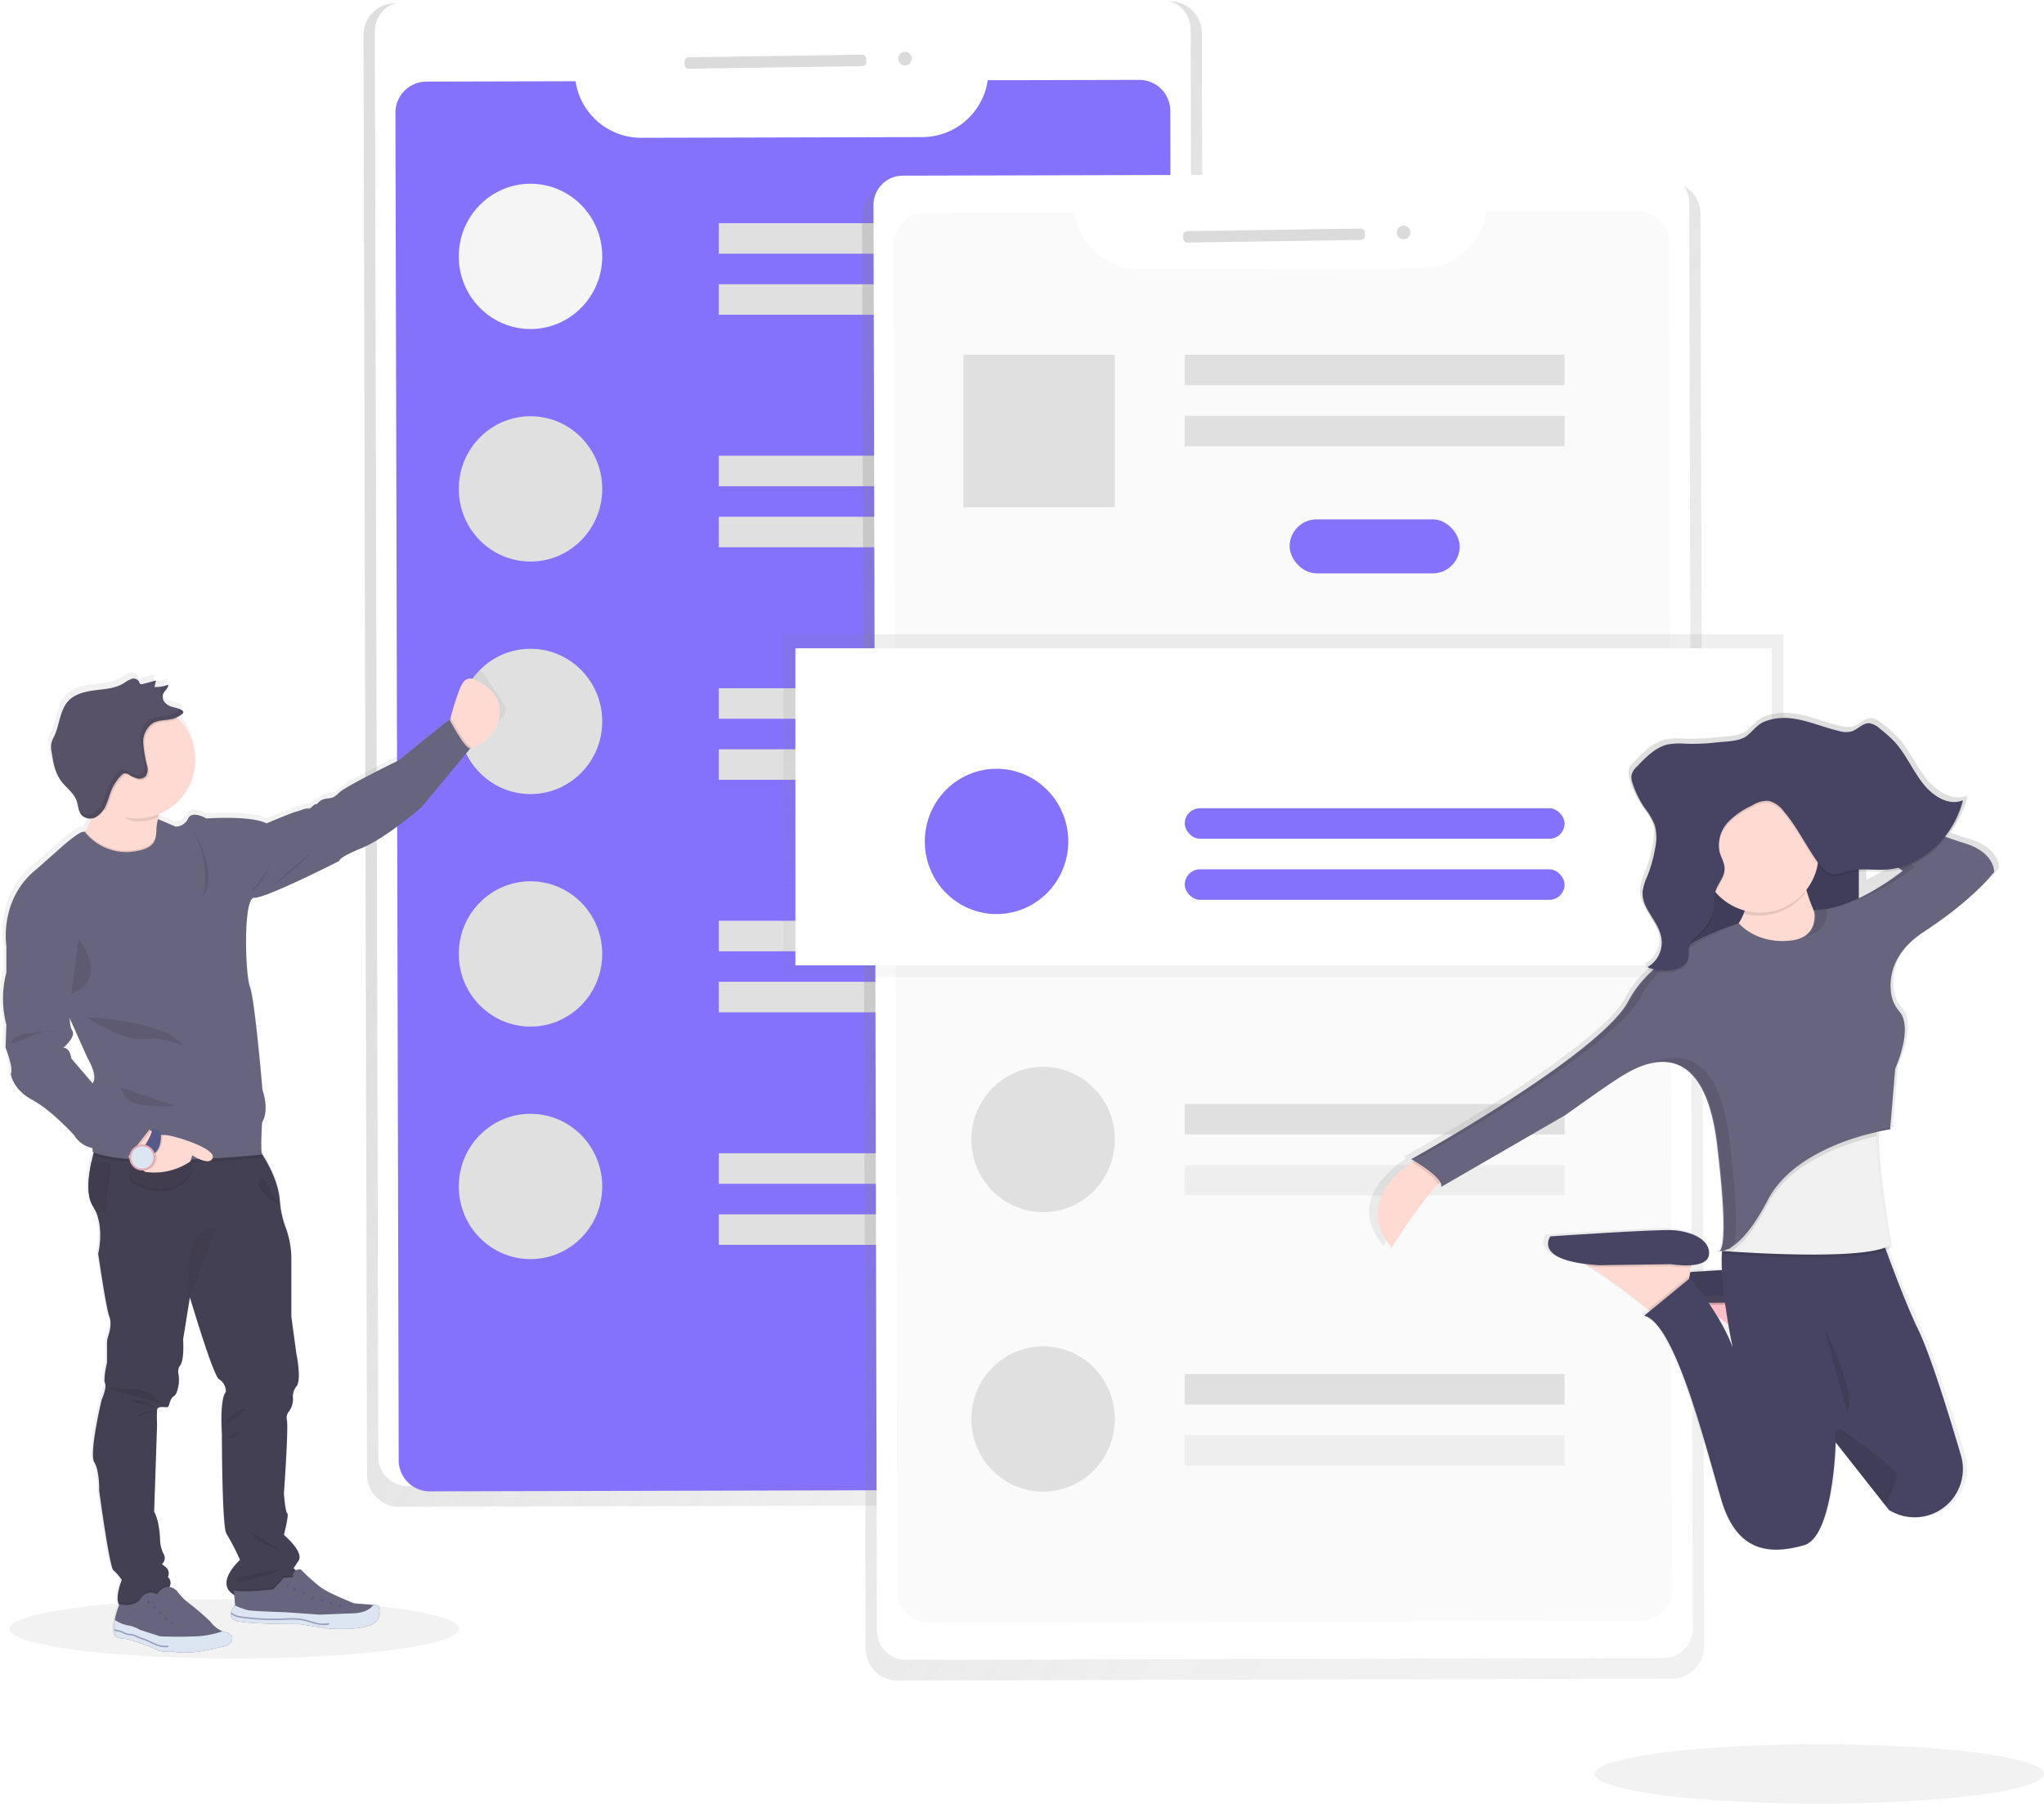 <svg xmlns="http://www.w3.org/2000/svg" xmlns:xlink="http://www.w3.org/1999/xlink" width="480.744" height="424.315" viewBox="0 0 480.744 424.315">
  <defs>
    <linearGradient id="linear-gradient" x1="0.823" y1="0.007" x2="1.601" y2="1.043" gradientUnits="objectBoundingBox">
      <stop offset="0" stop-color="gray" stop-opacity="0.251"/>
      <stop offset="0.54" stop-color="gray" stop-opacity="0.122"/>
      <stop offset="1" stop-color="gray" stop-opacity="0.102"/>
    </linearGradient>
    <filter id="Path_1449" x="78.002" y="3.793" width="213.005" height="362.062" filterUnits="userSpaceOnUse">
      <feOffset dy="10" input="SourceAlpha"/>
      <feGaussianBlur stdDeviation="5" result="blur"/>
      <feFlood flood-color="#44a6ff" flood-opacity="0.2"/>
      <feComposite operator="in" in2="blur"/>
      <feComposite in="SourceGraphic"/>
    </filter>
    <linearGradient id="linear-gradient-2" x1="0.824" y1="-0.231" x2="1.599" y2="0.806" xlink:href="#linear-gradient"/>
    <linearGradient id="linear-gradient-3" x1="0.5" y1="0.217" x2="0.5" y2="1.217" xlink:href="#linear-gradient"/>
    <filter id="Rectangle_117" x="263.648" y="175.142" width="119.33" height="37.181" filterUnits="userSpaceOnUse">
      <feOffset dy="10" input="SourceAlpha"/>
      <feGaussianBlur stdDeviation="5" result="blur-2"/>
      <feFlood flood-color="#44a6ff" flood-opacity="0.2"/>
      <feComposite operator="in" in2="blur-2"/>
      <feComposite in="SourceGraphic"/>
    </filter>
    <filter id="Rectangle_118" x="263.648" y="189.509" width="119.33" height="37.181" filterUnits="userSpaceOnUse">
      <feOffset dy="10" input="SourceAlpha"/>
      <feGaussianBlur stdDeviation="5" result="blur-3"/>
      <feFlood flood-color="#44a6ff" flood-opacity="0.2"/>
      <feComposite operator="in" in2="blur-3"/>
      <feComposite in="SourceGraphic"/>
    </filter>
    <filter id="Rectangle_121" x="288.311" y="107.177" width="70.004" height="42.709" filterUnits="userSpaceOnUse">
      <feOffset dy="10" input="SourceAlpha"/>
      <feGaussianBlur stdDeviation="5" result="blur-4"/>
      <feFlood flood-color="#44a6ff" flood-opacity="0.2"/>
      <feComposite operator="in" in2="blur-4"/>
      <feComposite in="SourceGraphic"/>
    </filter>
    <filter id="Ellipse_15" x="202.507" y="165.861" width="63.742" height="64.182" filterUnits="userSpaceOnUse">
      <feOffset dy="10" input="SourceAlpha"/>
      <feGaussianBlur stdDeviation="5" result="blur-5"/>
      <feFlood flood-color="#44a6ff" flood-opacity="0.2"/>
      <feComposite operator="in" in2="blur-5"/>
      <feComposite in="SourceGraphic"/>
    </filter>
    <linearGradient id="linear-gradient-4" x1="87.867" y1="-301.532" x2="87.867" y2="-300.525" xlink:href="#linear-gradient"/>
    <linearGradient id="linear-gradient-5" x1="0.819" y1="0.109" x2="0.819" y2="1.109" xlink:href="#linear-gradient"/>
    <linearGradient id="linear-gradient-6" x1="1.287" y1="-0.835" x2="1.287" y2="0.165" xlink:href="#linear-gradient"/>
  </defs>
  <g id="Group_428" data-name="Group 428" transform="translate(-980.734 -406.54)">
    <g id="illustration" transform="translate(980.734 406.54)">
      <g id="app_frame" data-name="app frame" transform="translate(85.492 0)">
        <g id="Group_403" data-name="Group 403" transform="translate(0 0)">
          <g id="Group_401" data-name="Group 401" transform="translate(0)">
            <path id="Path_1447" data-name="Path 1447" d="M189.69.569,7.475,1.015A7.521,7.521,0,0,0,0,8.577L.83,347.221a7.521,7.521,0,0,0,7.51,7.531h0l182.216-.446a7.521,7.521,0,0,0,7.47-7.567L197.18,8.095A7.521,7.521,0,0,0,189.69.569Z" transform="translate(0 -0.28)" fill="url(#linear-gradient)"/>
            <path id="Path_1448" data-name="Path 1448" d="M12.166.439,190.312,0a6.889,6.889,0,0,1,6.878,6.9L198,342.244a6.89,6.89,0,0,1-6.844,6.935l-178.146.439a6.889,6.889,0,0,1-6.878-6.9L5.321,7.373A6.89,6.89,0,0,1,12.166.439Z" transform="translate(-2.645 0)" fill="#fff"/>
            <g transform="matrix(1, 0, 0, 1, -85.49, 0)" filter="url(#Path_1449)">
              <path id="Path_1449-2" data-name="Path 1449" d="M197.367,105.305h0l-.191-80.638a7.319,7.319,0,0,0-7.3-7.328l-35.638.086a15.6,15.6,0,0,1-15.3,13.379l-66.272.162A15.593,15.593,0,0,1,57.3,17.663L22.2,17.749a7.319,7.319,0,0,0-7.268,7.364l.2,81.318.568,235.656a7.318,7.318,0,0,0,7.319,7.313l167.674-.411a7.319,7.319,0,0,0,7.248-7.349Z" transform="translate(78.07 -8.55)" fill="#8472fc"/>
            </g>
            <path id="Path_1450" data-name="Path 1450" d="M151.107,25.984l40.739-.617a1.01,1.01,0,0,1,1.021,1l.01.664a1.011,1.011,0,0,1-.991,1.029l-40.739.617a1.01,1.01,0,0,1-1.021-1l-.01-.664A1.011,1.011,0,0,1,151.107,25.984Z" transform="translate(-74.606 -12.502)" fill="#dbdbdb"/>
            <ellipse id="Ellipse_5" data-name="Ellipse 5" cx="1.605" cy="1.618" rx="1.605" ry="1.618" transform="translate(125.744 12.17)" fill="#dbdbdb"/>
            <rect id="Rectangle_104" data-name="Rectangle 104" width="89.33" height="7.181" transform="translate(83.55 52.505)" fill="#e0e0e0"/>
            <rect id="Rectangle_105" data-name="Rectangle 105" width="89.33" height="7.181" transform="translate(83.55 66.868)" fill="#e0e0e0"/>
            <ellipse id="Ellipse_6" data-name="Ellipse 6" cx="16.871" cy="17.091" rx="16.871" ry="17.091" transform="translate(22.409 43.224)" fill="#f5f5f5"/>
            <rect id="Rectangle_106" data-name="Rectangle 106" width="89.33" height="7.181" transform="translate(83.55 107.207)" fill="#e0e0e0"/>
            <rect id="Rectangle_107" data-name="Rectangle 107" width="89.33" height="7.181" transform="translate(83.55 121.57)" fill="#e0e0e0"/>
            <ellipse id="Ellipse_11" data-name="Ellipse 11" cx="16.871" cy="17.091" rx="16.871" ry="17.091" transform="translate(22.409 97.926)" fill="#e0e0e0"/>
            <rect id="Rectangle_108" data-name="Rectangle 108" width="89.33" height="7.181" transform="translate(83.55 161.909)" fill="#e0e0e0"/>
            <rect id="Rectangle_109" data-name="Rectangle 109" width="89.33" height="7.181" transform="translate(83.55 176.272)" fill="#e0e0e0"/>
            <ellipse id="Ellipse_12" data-name="Ellipse 12" cx="16.871" cy="17.091" rx="16.871" ry="17.091" transform="translate(22.409 152.628)" fill="#e0e0e0"/>
            <rect id="Rectangle_110" data-name="Rectangle 110" width="89.33" height="7.181" transform="translate(83.55 216.611)" fill="#e0e0e0"/>
            <rect id="Rectangle_111" data-name="Rectangle 111" width="89.33" height="7.181" transform="translate(83.55 230.974)" fill="#e0e0e0"/>
            <ellipse id="Ellipse_13" data-name="Ellipse 13" cx="16.871" cy="17.091" rx="16.871" ry="17.091" transform="translate(22.409 207.33)" fill="#e0e0e0"/>
            <rect id="Rectangle_112" data-name="Rectangle 112" width="89.33" height="7.181" transform="translate(83.55 271.313)" fill="#e0e0e0"/>
            <rect id="Rectangle_113" data-name="Rectangle 113" width="89.33" height="7.181" transform="translate(83.55 285.676)" fill="#e0e0e0"/>
            <ellipse id="Ellipse_14" data-name="Ellipse 14" cx="16.871" cy="17.091" rx="16.871" ry="17.091" transform="translate(22.409 262.033)" fill="#e0e0e0"/>
          </g>
          <path id="Path_1458" data-name="Path 1458" d="M422.84,84.458,240.62,84.9a7.521,7.521,0,0,0-7.47,7.567l.83,336.986a7.521,7.521,0,0,0,7.51,7.531h0l182.226-.446a7.521,7.521,0,0,0,7.46-7.557L430.345,92a7.521,7.521,0,0,0-7.5-7.541Z" transform="translate(-115.873 -41.625)" fill="url(#linear-gradient-2)"/>
          <path id="Path_1459" data-name="Path 1459" d="M245.313,81.059l178.146-.439a6.889,6.889,0,0,1,6.878,6.9l.813,335.343a6.89,6.89,0,0,1-6.844,6.935l-178.146.439a6.889,6.889,0,0,1-6.878-6.9l-.813-335.343A6.89,6.89,0,0,1,245.313,81.059Z" transform="translate(-118.516 -39.733)" fill="#fff"/>
          <path id="_x39_f21819d-df43-48b3-835e-9020276cbed3_1_" d="M430.512,186.458l-.191-81.211a7.319,7.319,0,0,0-7.3-7.328L387.369,98a15.6,15.6,0,0,1-15.3,13.379l-66.267.162a15.593,15.593,0,0,1-15.362-13.3l-35.105.086a7.319,7.319,0,0,0-7.269,7.364l.2,81.318" transform="translate(-123.288 -48.258)" fill="#fafafa"/>
          <path id="c36a71a1-8927-4a8e-aa0b-340c78108d04_1_" d="M248.46,272.5l.568,235.656a7.318,7.318,0,0,0,7.3,7.328l167.673-.411a7.319,7.319,0,0,0,7.269-7.364L430.7,271.379" transform="translate(-123.482 -133.747)" fill="#fafafa"/>
          <rect id="Rectangle_114" data-name="Rectangle 114" width="35.623" height="35.917" transform="translate(141.094 83.447)" fill="#e0e0e0"/>
          <g id="Group_402" data-name="Group 402" transform="translate(98.776 149.2)" opacity="0.5">
            <rect id="Rectangle_115" data-name="Rectangle 115" width="235.223" height="80.674" fill="url(#linear-gradient-3)"/>
          </g>
          <rect id="Rectangle_116" data-name="Rectangle 116" width="229.624" height="74.593" transform="translate(101.578 152.517)" fill="#fff"/>
          <g transform="matrix(1, 0, 0, 1, -85.49, 0)" filter="url(#Rectangle_117)">
            <rect id="Rectangle_117-2" data-name="Rectangle 117" width="89.33" height="7.181" rx="3.591" transform="translate(278.65 180.14)" fill="#8472fc"/>
          </g>
          <g transform="matrix(1, 0, 0, 1, -85.49, 0)" filter="url(#Rectangle_118)">
            <rect id="Rectangle_118-2" data-name="Rectangle 118" width="89.33" height="7.181" rx="3.591" transform="translate(278.65 194.51)" fill="#8472fc"/>
          </g>
          <rect id="Rectangle_119" data-name="Rectangle 119" width="89.33" height="7.181" transform="translate(193.156 259.71)" fill="#e0e0e0"/>
          <rect id="Rectangle_120" data-name="Rectangle 120" width="89.33" height="7.181" transform="translate(193.156 274.072)" fill="#eee"/>
          <g transform="matrix(1, 0, 0, 1, -85.49, 0)" filter="url(#Rectangle_121)">
            <rect id="Rectangle_121-2" data-name="Rectangle 121" width="40.004" height="12.709" rx="6.355" transform="translate(303.31 112.18)" fill="#8472fc"/>
          </g>
          <g transform="matrix(1, 0, 0, 1, -85.49, 0)" filter="url(#Ellipse_15)">
            <ellipse id="Ellipse_15-2" data-name="Ellipse 15" cx="16.871" cy="17.091" rx="16.871" ry="17.091" transform="translate(217.51 170.86)" fill="#8472fc"/>
          </g>
          <ellipse id="Ellipse_20" data-name="Ellipse 20" cx="16.871" cy="17.091" rx="16.871" ry="17.091" transform="translate(142.976 250.982)" fill="#e0e0e0"/>
          <ellipse id="Ellipse_21" data-name="Ellipse 21" cx="16.871" cy="17.091" rx="16.871" ry="17.091" transform="translate(142.976 316.734)" fill="#e0e0e0"/>
          <rect id="Rectangle_122" data-name="Rectangle 122" width="89.33" height="7.181" transform="translate(193.156 323.252)" fill="#e0e0e0"/>
          <rect id="Rectangle_123" data-name="Rectangle 123" width="89.33" height="7.181" transform="translate(193.156 337.614)" fill="#eee"/>
          <rect id="Rectangle_124" data-name="Rectangle 124" width="89.33" height="7.181" transform="translate(193.156 83.447)" fill="#e0e0e0"/>
          <rect id="Rectangle_125" data-name="Rectangle 125" width="89.33" height="7.181" transform="translate(193.156 97.815)" fill="#e0e0e0"/>
          <path id="Path_1467" data-name="Path 1467" d="M384.251,106.615,424.99,106a1.01,1.01,0,0,1,1.021,1l.01.664a1.01,1.01,0,0,1-.991,1.029l-40.739.617a1.01,1.01,0,0,1-1.021-1l-.01-.664A1.011,1.011,0,0,1,384.251,106.615Z" transform="translate(-190.476 -52.241)" fill="#dbdbdb"/>
          <ellipse id="Ellipse_22" data-name="Ellipse 22" cx="1.605" cy="1.618" rx="1.605" ry="1.618" transform="translate(243.018 53.068)" fill="#dbdbdb"/>
        </g>
      </g>
      <g id="woman" transform="translate(322.015 167.686)">
        <ellipse id="Ellipse_41" data-name="Ellipse 41" cx="52.842" cy="6.992" rx="52.842" ry="6.992" transform="translate(53.045 242.645)" fill="#f2f2f2"/>
        <g id="Group_423" data-name="Group 423">
          <path id="Path_1553" data-name="Path 1553" d="M231.489,46.559h.194A1.137,1.137,0,0,1,232.82,47.7v9.66a1.137,1.137,0,0,1-1.137,1.137h-.194a1.137,1.137,0,0,1-1.137-1.137V47.7A1.137,1.137,0,0,1,231.489,46.559Z" transform="translate(-116.005 -23.447)" fill="#3a3768"/>
          <path id="Path_1554" data-name="Path 1554" d="M231.309,90.579h.506a1.137,1.137,0,0,1,1.137,1.137v18.5a1.137,1.137,0,0,1-1.137,1.137h-.506a1.137,1.137,0,0,1-1.137-1.137v-18.5A1.137,1.137,0,0,1,231.309,90.579Z" transform="translate(-115.915 -45.616)" fill="#3a3768"/>
          <path id="Path_1555" data-name="Path 1555" d="M231.4,147.059h.372a1.137,1.137,0,0,1,1.137,1.137v18.675a1.137,1.137,0,0,1-1.137,1.137H231.4a1.137,1.137,0,0,1-1.137-1.137V148.2A1.137,1.137,0,0,1,231.4,147.059Z" transform="translate(-115.96 -74.059)" fill="#3a3768"/>
          <path id="Path_1556" data-name="Path 1556" d="M164.213,258.649a.456.456,0,0,0,.541.07A1.911,1.911,0,0,1,164.213,258.649Z" transform="translate(-82.697 -130.255)" fill="url(#linear-gradient-4)"/>
          <path id="Path_1557" data-name="Path 1557" d="M141,29.61c-1.047-.308-2.537-.809-4.339-1.44a23.247,23.247,0,0,0,4.021-8.206l-.154.06c.05-.184.1-.362.154-.546-3.445,1.42-7.262-.993-9.69-4.075s-4.08-6.92-6.736-9.764a31.123,31.123,0,0,0-3.569-3.112A4.743,4.743,0,0,0,118.1,1.241c-1.549-.045-2.765,1.489-4.259,1.951a5.768,5.768,0,0,1-2.978-.109C107,2.184,103.283.531,99.366.1a13.279,13.279,0,0,0-6.235.71c-1.986.764-2.879,2.278-4.468,3.475-1.723,1.3-5.153,1.271-7.183,1.489a51.437,51.437,0,0,1-7.416.313,16.818,16.818,0,0,0-4.269.159c-2.949.655-5.316,3.028-7.525,5.311a3.971,3.971,0,0,0-1.246,1.986,2.636,2.636,0,0,0,0,.655,4.264,4.264,0,0,0,.3,1.737,23.038,23.038,0,0,0,2.829,5.788,17.351,17.351,0,0,1,2.482,4.09,8.057,8.057,0,0,1,.382,2.358,18.083,18.083,0,0,1-.263,2.537,32.264,32.264,0,0,1-1.911,6.746,12.97,12.97,0,0,0-1.117,3.559,6.423,6.423,0,0,0,0,.755c-.149,3.887,3.728,6.691,4.468,10.558a7.046,7.046,0,0,1,.109.968A6.6,6.6,0,0,1,64.866,59c.174.069.352.129.531.194a5.584,5.584,0,0,1-.531.3c.362.139.735.258,1.112.367A26.121,26.121,0,0,0,60.314,66.9C53.633,79.573,8.093,104.433,8.093,104.433s.258.144.675.392c-.169.1-.347.223-.546.357C4.28,107.843-4.973,115.607,3.392,125.4c0,0,6.528-10.449,11.1-14.892.208-.2.407-.382.6-.556a1.355,1.355,0,0,1,.179,1.072L45.219,93.958S55.861,86.4,58.83,84.7a24.437,24.437,0,0,1,6.746-2.934l-.347.154a13.477,13.477,0,0,1,3.435-.5c5.3.084,11.04,4.021,12.936,19.613,2.537,20.879,1.36,24.641.546,25.158a1.432,1.432,0,0,1-.3-.055.448.448,0,0,0,.079.06,1.441,1.441,0,0,1-.328-.06.457.457,0,0,0,.437.109.427.427,0,0,0,.333-.04h.4c0,.189-.03.387-.045.581-.04,0-.238.114,0,.129h0c-.06,1.176-.055,2.482,0,3.8-2.636.149-5.267.308-7.575.452l.208-1.107.094-.5c2.02-.164,3.941-.764,4.165-2.432.5-3.654-4.468-5.6-8.662-5.848s-29.451,1.464-29.451,1.464-3.788,4.964,8.22,6.508c.357.189.73.4,1.107.616A133.11,133.11,0,0,1,64.97,140.059l.427.343-1.37,1.107c7.446,1.708,14.6,30.469,18.56,43.629s12.623,12.673,19.8,10.727c6.726-1.832,7.585-21.633,7.664-24.12v-.253l11.958,14.947.908,1.137c.352.184.695.357,1.033.521,9.059,4.373,19.067-4.006,16.217-13.537-2.874-9.63-7.342-23.862-10.32-29.878-2.482-5.038-5.714-13.4-7.669-18.655a6.873,6.873,0,0,0,.74-.357s-.045-.233-.124-.665l.124-.065s-2.879-15.165-3.038-25.932v-.918c2.164-.5,3.534-.695,3.534-.695l.04-.467-.253.055,1.2-13.969s4.418-9.526,1.037-13.5a8.439,8.439,0,0,1-1.986-4.125c-.566-3.654,0-9.734,7.878-14.793,12.127-7.8,16.833-14.138,16.833-14.138S148.425,31.8,141,29.61ZM116.914,39.3V32.847c2.249-.109,4.547.154,6.806,0a17.16,17.16,0,0,0,3.286-.556l.546.382A59.925,59.925,0,0,1,116.914,39.3ZM82.533,140.471c.889.625,1.782,1.276,2.661,1.926.546,3.182,1.028,5.431,1.062,5.584A44.8,44.8,0,0,0,82.533,140.471Z" transform="translate(0 0)" fill="url(#linear-gradient-5)"/>
          <path id="Path_1558" data-name="Path 1558" d="M176.672,274.769l-.536,2.909-.412,2.224-.75,4.071-7.267,5.088s-.655-.561-1.737-1.444a126.641,126.641,0,0,0-13.835-10.127,15.483,15.483,0,0,0-3.8-1.752Z" transform="translate(-74.7 -138.374)" fill="#ffbdc6"/>
          <path id="Path_1559" data-name="Path 1559" d="M176.672,274.769l-.536,2.909a22.7,22.7,0,0,1-4.8-.248l-16.957.243c-.8-.05-1.549-.109-2.249-.184a15.486,15.486,0,0,0-3.8-1.752Z" transform="translate(-74.7 -138.374)" opacity="0.1"/>
          <path id="Path_1560" data-name="Path 1560" d="M165.376,271.007s8.474,1.454,8.97-2.164-4.363-5.575-8.479-5.818-28.826,1.454-28.826,1.454-4.358,5.813,11.382,6.786Z" transform="translate(-68.735 -132.447)" fill="#474463"/>
          <path id="Path_1561" data-name="Path 1561" d="M176.672,274.769l-.536,2.909-.412,2.224-.75,4.071-7.267,5.088s-.655-.561-1.737-1.444a126.641,126.641,0,0,0-13.835-10.127,15.483,15.483,0,0,0-3.8-1.752Z" transform="translate(-74.7 -138.374)" fill="#ffdad3" opacity="0.1"/>
          <path id="Path_1562" data-name="Path 1562" d="M176.672,274.769l-.536,2.909a22.7,22.7,0,0,1-4.8-.248l-16.957.243c-.8-.05-1.549-.109-2.249-.184a15.486,15.486,0,0,0-3.8-1.752Z" transform="translate(-74.7 -138.374)" opacity="0.1"/>
          <path id="Path_1563" data-name="Path 1563" d="M165.371,270.972s8.478,1.449,8.965-2.184-4.363-5.569-8.479-5.813-28.826,1.454-28.826,1.454-4.358,5.813,11.382,6.781Z" transform="translate(-68.73 -132.422)" opacity="0.1"/>
          <rect id="Rectangle_179" data-name="Rectangle 179" width="44.329" height="52.564" transform="translate(70.843 19.146)" fill="#474463"/>
          <rect id="Rectangle_180" data-name="Rectangle 180" width="44.329" height="52.564" transform="translate(70.843 19.384)" opacity="0.1"/>
          <path id="Path_1564" data-name="Path 1564" d="M20.925,215.408a7.1,7.1,0,0,0-2.7,1.911c-4.468,4.423-10.866,14.8-10.866,14.8-8.181-9.744.874-17.444,4.731-20.089.938-.64,1.569-.993,1.569-.993Z" transform="translate(-2.036 -106.279)" fill="#ffdad3"/>
          <path id="Path_1565" data-name="Path 1565" d="M180.607,71.989s2.179,15.259,9.69,18.893-9.69,10.424-9.69,10.424L157.113,92.58s13.323-4.363,10.658-17.2Z" transform="translate(-79.122 -36.254)" fill="#ffdad3"/>
          <path id="Path_1566" data-name="Path 1566" d="M124.922,256.929l-.531,2.9-.432,2.234-.75,4.07-7.267,5.083s-.655-.556-1.737-1.44a126.242,126.242,0,0,0-13.84-10.127,15.384,15.384,0,0,0-3.8-1.752Z" transform="translate(-48.629 -129.389)" fill="#ffdad3"/>
          <path id="Path_1567" data-name="Path 1567" d="M124.942,256.929l-.531,2.9a22.706,22.706,0,0,1-4.8-.248l-16.957.243c-.8-.05-1.554-.109-2.254-.184a15.392,15.392,0,0,0-3.8-1.752Z" transform="translate(-48.649 -129.389)" opacity="0.1"/>
          <path id="Path_1568" data-name="Path 1568" d="M113.649,253.182s8.479,1.45,8.96-2.179-4.358-5.575-8.479-5.818S85.31,246.64,85.31,246.64s-4.363,5.813,11.383,6.786Z" transform="translate(-42.682 -123.463)" fill="#474463"/>
          <path id="Path_1569" data-name="Path 1569" d="M141.857,267.1l-.749,4.07-7.267,5.083s-.655-.556-1.737-1.44l9.61-7.883Z" transform="translate(-66.527 -134.425)" opacity="0.1"/>
          <path id="Path_1570" data-name="Path 1570" d="M188.953,311.633c-.333-.164-.665-.333-.993-.5l-.894-1.127-11.72-14.862v.258c-.079,2.482-.923,22.149-7.506,23.966-7.024,1.936-15.5,2.422-19.36-10.658s-10.921-41.663-18.168-43.361l10.782-8.841s7.138,8.349,10.047,16.342c-.109-.5-5.039-23.529-.993-27.6h35.369s5.46,15.552,9.2,23.256c2.914,5.982,7.287,20.124,10.1,29.695A11.361,11.361,0,0,1,188.953,311.633Z" transform="translate(-65.625 -123.507)" fill="#474463"/>
          <path id="Path_1571" data-name="Path 1571" d="M206.393,219.593c-5.46,3.232-29.432,1.916-37.23,1.39l-2.125-.154c-.228,0,.035-.129.035-.129l.218-2.2,5.813-14.773,31.124-18.049a27.1,27.1,0,0,0-.789,8.141C203.583,204.523,206.393,219.593,206.393,219.593Z" transform="translate(-84.073 -93.508)" opacity="0.1"/>
          <path id="Path_1572" data-name="Path 1572" d="M206.13,218.139c-5.46,3.232-29.432,1.916-37.23,1.39l-2.125-.149-.352-.03.387-.1,1.916-.5,4.115-16.471,31.124-18.044a27.1,27.1,0,0,0-.789,8.141C203.32,203.073,206.13,218.139,206.13,218.139Z" transform="translate(-83.81 -92.783)" fill="#f2f1f2"/>
          <path id="Path_1573" data-name="Path 1573" d="M203.494,192.37c-6.329,1.459-20.258,5.743-25.609,16.083-3.569,6.885-6.572,9.839-8.667,11.075l-2.125-.149a1.277,1.277,0,0,0,.035-.129l1.916-.5,4.115-16.471,31.124-18.044A27.152,27.152,0,0,0,203.494,192.37Z" transform="translate(-84.148 -92.783)" opacity="0.1"/>
          <path id="Path_1574" data-name="Path 1574" d="M21.821,211.059l7.267,4.358a7.1,7.1,0,0,0-2.7,1.911c-.606-1.767-4.408-4.234-6.136-5.287C21.191,211.412,21.821,211.059,21.821,211.059Z" transform="translate(-10.199 -106.289)" opacity="0.1"/>
          <path id="Path_1575" data-name="Path 1575" d="M163.979,255.529a.432.432,0,0,1-.5-.07A1.726,1.726,0,0,0,163.979,255.529Z" transform="translate(-82.33 -128.649)" opacity="0.1"/>
          <path id="Path_1576" data-name="Path 1576" d="M108.143,70.516S101.6,71.24,97,66.4c0,0-19.36,5.575-25.917,18.168s-51.129,37.3-51.129,37.3,7.754,4.358,7.024,6.538l29.312-16.957s10.424-7.506,13.318-9.2,18.9-12.112,22.288,16.227,0,24.949,0,24.949,4.845,1.7,11.869-11.869,28.821-16.714,28.821-16.714l1.211-14.286s4.324-9.471.993-13.4a8.439,8.439,0,0,1-1.941-4.1c-.551-3.629,0-9.675,7.714-14.7C152.432,60.6,157.034,54.3,157.034,54.3s.243-4.607-7.024-6.786-36.818-14.048-36.818-14.048l-.993,4.12,23.316,16.456s-11.626,9.432-20.849,9.2C114.666,63.248,116.379,70.272,108.143,70.516Z" transform="translate(-10.048 -16.855)" fill="#67647e"/>
          <path id="Path_1577" data-name="Path 1577" d="M191.973,79.366a47.292,47.292,0,0,1-1.34-5.917L177.8,76.84a14.073,14.073,0,0,1-.293,7.406,13.8,13.8,0,0,0,14.47-4.88Z" transform="translate(-89.39 -36.989)" opacity="0.1"/>
          <ellipse id="Ellipse_25" data-name="Ellipse 25" cx="13.805" cy="13.805" rx="13.805" ry="13.805" transform="translate(78.115 19.389)" fill="#ffdad3"/>
          <path id="Path_1578" data-name="Path 1578" d="M161.844,3.5c3.832.432,7.471,2.08,11.243,2.978A5.58,5.58,0,0,0,176,6.6c1.464-.457,2.656-1.986,4.175-1.941A4.44,4.44,0,0,1,182.7,5.932a30.656,30.656,0,0,1,3.475,3.1c2.6,2.825,4.214,6.627,6.587,9.7s6.116,5.46,9.486,4.051c-2.293,8.935-9.8,15.741-17.93,16.3-3.241.218-6.562-.457-9.7.5a8.568,8.568,0,0,1-2.447.6c-1.807,0-3.261-1.658-4.388-3.271-2.641-3.793-4.731-8.1-7.7-11.561a6.351,6.351,0,0,0-3.529-2.437,6.53,6.53,0,0,0-3.9,1.092,18.4,18.4,0,0,0-5.709,3.971,7.9,7.9,0,0,0-1.926,6.95c.352,1.32,1.157,2.512,1.171,3.892.03,2.2-1.916,3.812-2.3,5.957a22.366,22.366,0,0,0-.094,2.71c-.169,2.939-2.09,5.346-4.1,7.193a5.168,5.168,0,0,0-1.876,2.6c-.154.755,0,1.559-.1,2.323-.293,1.906-2.194,2.874-3.877,3.127a11.283,11.283,0,0,1-5.818-.69,6.715,6.715,0,0,0,3.256-7.118c-.75-3.931-4.7-6.751-4.363-10.757a12.513,12.513,0,0,1,1.092-3.539,32.3,32.3,0,0,0,1.867-6.7,11.3,11.3,0,0,0-.114-5.346,16.538,16.538,0,0,0-2.413-4.066,23.068,23.068,0,0,1-2.795-5.728,3.971,3.971,0,0,1-.268-1.891,3.892,3.892,0,0,1,1.216-1.986c2.159-2.269,4.468-4.631,7.362-5.277a16.347,16.347,0,0,1,4.18-.164,48.648,48.648,0,0,0,7.262-.308c1.986-.233,5.341-.2,7.024-1.489,1.569-1.206,2.452-2.71,4.383-3.475A12.817,12.817,0,0,1,161.844,3.5Z" transform="translate(-62.583 -1.708)" opacity="0.1"/>
          <path id="Path_1579" data-name="Path 1579" d="M215.423,290.839s7.992,15.746,5.57,20.586" transform="translate(-108.487 -146.466)" opacity="0.1"/>
          <path id="Path_1580" data-name="Path 1580" d="M232.64,357.3l-11.705-14.842v.258s-.675-4.805,1.554-3.192c4.885,3.534,12.7,9.327,12.867,10.325S233.772,354.832,232.64,357.3Z" transform="translate(-111.214 -170.817)" opacity="0.1"/>
          <g id="Group_422" data-name="Group 422" transform="translate(10.168 16.594)" opacity="0.1">
            <path id="Path_1581" data-name="Path 1581" d="M209.037,93.263s.993,4.09-2.2,6.136c4.914-.839,5.133-4.666,4.964-6.329A15.594,15.594,0,0,1,209.037,93.263Z" transform="translate(-114.328 -63.464)"/>
            <path id="Path_1582" data-name="Path 1582" d="M23.148,154.7S67.715,130,74.278,117.4c4.691-9.039,16-14.46,22.005-16.8-4.378,1.489-19.131,7.1-24.671,17.771-6.538,12.594-51.129,37.3-51.129,37.3Z" transform="translate(-20.483 -67.256)"/>
            <path id="Path_1583" data-name="Path 1583" d="M217.487,61.3c7.585-2.358,14.833-8.245,14.833-8.245L209.048,36.576l.531-2.254-2.229-.894-.968,4.12L229.639,54.02A56.192,56.192,0,0,1,217.487,61.3Z" transform="translate(-114.102 -33.429)"/>
            <path id="Path_1584" data-name="Path 1584" d="M229.023,199.219a57.845,57.845,0,0,1,9.114-2.3l.04-.467A61.793,61.793,0,0,0,229.023,199.219Z" transform="translate(-125.503 -115.526)"/>
            <path id="Path_1585" data-name="Path 1585" d="M152.32,208h-.213a.437.437,0,0,1-.5-.07,1.743,1.743,0,0,0,.5.07c.794-.462,1.986-4.081-.5-25.019-2.671-22.338-13.179-20.6-18.928-18.024,5.877-1.618,13.964-.218,16.262,18.992,2.507,20.938,1.311,24.557.5,25.019A5.367,5.367,0,0,0,152.32,208Z" transform="translate(-76.986 -98.929)"/>
            <path id="Path_1586" data-name="Path 1586" d="M165.939,255.039a1.741,1.741,0,0,1-.5-.069A.437.437,0,0,0,165.939,255.039Z" transform="translate(-93.484 -144.997)"/>
          </g>
          <path id="Path_1587" data-name="Path 1587" d="M161.845,2.533c3.832.437,7.471,2.08,11.244,2.978A5.58,5.58,0,0,0,176,5.621c1.464-.452,2.656-1.986,4.175-1.941A4.629,4.629,0,0,1,182.7,4.956a31.14,31.14,0,0,1,3.475,3.1c2.6,2.825,4.214,6.627,6.587,9.7s6.116,5.46,9.486,4.051c-2.293,8.935-9.8,15.741-17.93,16.3-3.242.223-6.563-.452-9.7.5a8.4,8.4,0,0,1-2.447.6c-1.807,0-3.261-1.658-4.388-3.271-2.641-3.793-4.731-8.1-7.7-11.556a6.336,6.336,0,0,0-3.529-2.442,6.535,6.535,0,0,0-3.9,1.1,18.312,18.312,0,0,0-5.709,3.971,7.9,7.9,0,0,0-1.926,6.95c.353,1.32,1.157,2.512,1.172,3.892.03,2.2-1.916,3.812-2.3,5.957a22.341,22.341,0,0,0-.094,2.71c-.169,2.939-2.09,5.341-4.1,7.193a5.155,5.155,0,0,0-1.876,2.6c-.154.759,0,1.559-.1,2.328-.293,1.906-2.194,2.874-3.877,3.122a11.184,11.184,0,0,1-5.818-.69,6.707,6.707,0,0,0,3.256-7.113c-.75-3.931-4.7-6.756-4.363-10.757a12.465,12.465,0,0,1,1.092-3.539,32.425,32.425,0,0,0,1.866-6.706,11.3,11.3,0,0,0-.114-5.346,16.626,16.626,0,0,0-2.412-4.066A23.115,23.115,0,0,1,124.56,17.8a4.025,4.025,0,0,1-.268-1.9,3.911,3.911,0,0,1,1.216-1.961c2.159-2.269,4.468-4.626,7.362-5.277a16.57,16.57,0,0,1,4.18-.159,49.333,49.333,0,0,0,7.262-.308c1.986-.233,5.341-.2,7.024-1.489,1.569-1.2,2.452-2.71,4.383-3.475A12.906,12.906,0,0,1,161.845,2.533Z" transform="translate(-62.583 -1.223)" fill="#474463"/>
        </g>
      </g>
      <g id="man" transform="translate(0 157.684)">
        <ellipse id="Ellipse_42" data-name="Ellipse 42" cx="52.842" cy="6.992" rx="52.842" ry="6.992" transform="translate(2.259 218.521)" fill="#f2f2f2"/>
        <g id="Group_425" data-name="Group 425">
          <path id="Path_1588" data-name="Path 1588" d="M.817,82.418a24.308,24.308,0,0,1,0-12.375V64.205S-1.285,52.793,8.1,45.471l6.222-5.488s3.489-3,4.5-3.185a4.584,4.584,0,0,1,.573-.086l.183-.109a18.727,18.727,0,0,0,1.364-2.865,2.653,2.653,0,0,1-2.217-.756,2.865,2.865,0,0,1-.521-.877h0c-.361-.808-.424-1.787-.728-2.647a6.3,6.3,0,0,0-1.146-1.9c.063.1.132.2.189.309-.882-1.1-2.034-2.04-2.865-3.2a7.171,7.171,0,0,1-.453-.716c.034.052.08.1.12.149A16.287,16.287,0,0,1,11.5,17.885a5.591,5.591,0,0,1-.034-2.223,8.1,8.1,0,0,1,.619-1.409c1.352-2.79,1.329-6.3,3.489-8.531,1.627-1.667,4.091-2.177,6.411-2.464s4.761-.453,6.755-1.667a7.127,7.127,0,0,1,1.828-1,1.5,1.5,0,0,1,1.793.665,1.18,1.18,0,0,0,.241.487.779.779,0,0,0,.688.04L36.374.956l-.034.155h.08L36.3,1.6a.264.264,0,0,0-.292.166l.5.768A7.74,7.74,0,0,0,39.3,1.959a.647.647,0,0,1,0,.149h.046c.057.871-.934,1.438-1.238,2.257a1.719,1.719,0,0,0,0,1.106,2.424,2.424,0,0,0,.573.882c1.094,1.083,2.5.871,3.758,1.553a.814.814,0,0,1,.458.51.373.373,0,0,1,.04.281.665.665,0,0,1-.258.321,5.73,5.73,0,0,1-1.2.745c.126.115.246.229.361.349a13.807,13.807,0,0,1-4.773,22.527c-.046.241-.08.487-.115.745v.074l-.034.332,4.159,1.77a3.312,3.312,0,0,0,2.979-1.919c.968-2,4.389,0,4.389,0s10.433-.779,14.323,1.146c0,0,6.228-2.612,7.1-2.79s2.189-.871,2.8-.693,1.4-1.146,1.845-1.048.613-.871,2.017-1.22,1.931.092,3.506-1.478S94.429,19.8,94.429,19.8l5.752-4.732,6.136-4.881.109.2c.04-.143.08-.292.12-.453a58.777,58.777,0,0,1,2.292-7.156c.4-.945.573-2.137,1.106-1.507.327.378.882-.453,1.719-1.014a1.449,1.449,0,0,1,2.16.63h0c4.778,7.494,6.491,8.021,3.724,10.776-2.469,2.446-4.108,4.583-6.119,5.259l-.241.074a.258.258,0,0,0,.132,0L99.654,30.942s-8.416,7.322-14.209,9.671S80.1,43.666,80.1,43.666,62.557,52.552,59.841,52.38s-2.194,18.213-1.054,21.2,2.979,24.4,2.979,24.4,1.759,4.532-.086,7.666c0,0-.407,6-.04,7.448,1.6,2.463,3.879,6.646,4.251,10.948a6.365,6.365,0,0,0,.069.665,1.547,1.547,0,0,0,.412.338l-.39-.115a22.055,22.055,0,0,0,1.146,5.259,21.375,21.375,0,0,1,1.45,7.482v13.841l1.146,8.594s1.4,6.5,0,8.021a3.712,3.712,0,0,0-.768,2.67,4.973,4.973,0,0,1-.894,3.117,2.332,2.332,0,0,0-.573,2c.464,1.507-.688,17.542-.688,17.542s.338,4.417.8,4.652-.8,5.11-.8,5.11,4.738,3.953,3.529,6.044l-1.209,1.856.321.315.195.2a1.868,1.868,0,0,1,1.209-.229,46.175,46.175,0,0,0,4.767,4.245c2.137,1.541,7.952,3.775,7.952,3.775l4.583.372h.086s2.194-.206.963,3.191-12.244,2.355-12.244,2.355l-6.428-1.014s-11.459.057-14.742-.67c-1.369-.3-1.719-1.037-1.6-1.776h0l.034-.034a4.583,4.583,0,0,1,.94-1.919.73.73,0,0,1,.08-.1l-.206-2.349c-4.864-2.8,1.375-8.313,1.375-8.313a57.7,57.7,0,0,0-3.231-6.153C52.078,201.5,52.078,179.3,52.078,179.3s-.573-8.021.934-9.877a3.34,3.34,0,0,0-1.639-3.019c-1.083-.739-4.354-10.92-6.921-19.37l-1.616,9.957s.349,4.767-.7,6.159a2.372,2.372,0,0,0-.435,1.856,8.364,8.364,0,0,1-.235,4.01,2.653,2.653,0,0,1-.854,1.432c-.934.464-.991,2.12-1.341,2.469s-2.515-.493-2.63.785a28.931,28.931,0,0,0,0,3.369l-.7,20.682s1.146,1.719,1.4,6.3a8.107,8.107,0,0,0,.842,3.7,1.9,1.9,0,0,1-.172,2.223l-.2.235.865.665a1.908,1.908,0,0,1,.539,2.355,1.85,1.85,0,0,1,.533,2.005,1.4,1.4,0,0,1-.149.327,3.254,3.254,0,0,1,1.747.865,14.323,14.323,0,0,0,3.088,3.105,59.412,59.412,0,0,1,4.922,4.217,7.071,7.071,0,0,0,2.865,2.292,4.728,4.728,0,0,0,.865.258c2.292.47,1.576,2.865-.292,3.26s-8.067,2.292-12.891,1.186a4.552,4.552,0,0,1-3.535-.493,51.933,51.933,0,0,0-6.8-2.372s-2.63,0-2.985-1.043a4.09,4.09,0,0,1-.149-1.02l-.074-.074.069-.063a13.9,13.9,0,0,1,.178-2.332c.069-.4.143-.756.212-1.043.223-.871.642-2,.819-2.475a.879.879,0,0,1-.08-.12c-1-1.719.665-5.8.665-5.8a11.113,11.113,0,0,0-1.977-2.343c-.934-.7-3.392-18.826-3.392-18.826s.12-4.646-1.146-6.737,1.753-14.752,1.753-14.752,1.289-2.9.819-3.953.47-4.881.47-4.881v-4.583a5.064,5.064,0,0,1,.269-1.6c.361-1.077.894-3.145.315-4.629-.819-2.091-2.687-14.987-2.687-14.987s1.461-5.689-.682-10.221a8.9,8.9,0,0,0-.573-1.048c-1.587-2.492-1.112-6.921-.327-10.49.115-.573.246-1.089.378-1.587.052-.218.109-.424.166-.63l-.252-.1a7.421,7.421,0,0,0-.08-.917,6.44,6.44,0,0,1-4.217-2.916s-5.351-6.016-10.084-8.542-5.088-6.187-5.088-6.187c.7-1.22-1.255-6.187-1.255-6.187ZM19.466,36.8ZM16.252,90.439l5.065,5.872v-.034c1.318-1.833-1.226-5.93-1.226-5.93l-4.211-9.4a5.317,5.317,0,0,0,.573,2.767c1.146,1.57-2.108,4.188-2.108,4.188C16.08,87.912,16.252,90.439,16.252,90.439Z" transform="translate(0 0)" fill="url(#linear-gradient-6)"/>
          <path id="Path_1589" data-name="Path 1589" d="M2.26,14.9l2.767,5.368A10.887,10.887,0,0,0,7.6,19.73a9.74,9.74,0,0,0,6.044-5.225c2.469-5.454-1.616-8.977-3.518-10.02s-3.672-2.229-5.1,1.192a59.152,59.152,0,0,0-2.24,7.11C2.455,14.041,2.26,14.9,2.26,14.9Z" transform="translate(103.163 -1.455)" fill="#ffdad3"/>
          <path id="Path_1590" data-name="Path 1590" d="M138.8,59.385l4.417,6.577s20.872,9.957,16.884-1.719c-1.753-5.156-1.959-8.92-1.644-11.527v-.074a9.272,9.272,0,0,1,1.639-4.675s-20.345-10.415-17.314-3.294a9.807,9.807,0,0,1,.716,4.686,15.973,15.973,0,0,1-2.189,6.5A21.609,21.609,0,0,1,138.8,59.385Z" transform="translate(-121.261 -18.016)" fill="#ffdad3"/>
          <path id="Path_1591" data-name="Path 1591" d="M87.613,253.732s-3,12.6-1.719,14.661,1.146,6.7,1.146,6.7,2.423,18.012,3.346,18.7a11.011,11.011,0,0,1,1.965,2.292s-1.65,4.079-.659,5.764a1.4,1.4,0,0,0,.659.573c1.547.653,7.265-2.246,10.519-4.01a1.856,1.856,0,0,0,.332-3.025,1.89,1.89,0,0,0-.527-2.337l-.859-.664.2-.235a1.9,1.9,0,0,0,.172-2.211,8.024,8.024,0,0,1-.831-3.672c-.235-4.5-1.386-6.233-1.386-6.233l.693-20.556a28.516,28.516,0,0,1,0-3.346c.115-1.266,2.252-.43,2.6-.779s.407-1.988,1.329-2.452a2.63,2.63,0,0,0,.837-1.427,8.244,8.244,0,0,0,.235-4.01,2.366,2.366,0,0,1,.43-1.845c1.037-1.386.693-6.113.693-6.113l1.593-9.9c2.538,8.4,5.764,18.516,6.835,19.25a3.329,3.329,0,0,1,1.616,3c-1.5,1.851-.922,9.82-.922,9.82s0,22.045,1.083,23.552a57,57,0,0,1,3.18,6.142s-6.188,5.506-1.318,8.284h.052c4.967,2.773,15.24-4.961,15.24-4.961l-1.071-1.071-.315-.315,1.215-1.81c1.192-2.08-3.483-6-3.483-6s1.249-4.853.791-5.082-.791-4.618-.791-4.618,1.146-15.933.676-17.434a2.349,2.349,0,0,1,.573-1.988,4.944,4.944,0,0,0,.882-3.094,3.678,3.678,0,0,1,.762-2.653c1.386-1.5,0-7.963,0-7.963l-1.146-8.548V220.532a21.637,21.637,0,0,0-1.45-7.66,22.917,22.917,0,0,1-1.26-6.147c-.378-4.377-2.733-8.628-4.314-11.051-.837-1.283-1.461-2.051-1.461-2.051L86.8,192.179s-.573,1.644-1.192,3.93c-.126.5-.252,1.026-.372,1.576-.773,3.552-1.238,7.952.327,10.427a9.685,9.685,0,0,1,.573,1.043c2.114,4.5.67,10.158.67,10.158s1.845,12.81,2.653,14.9c.573,1.472.046,3.529-.315,4.583a5.214,5.214,0,0,0-.258,1.6v4.566s-.928,3.81-.464,4.853S87.613,253.732,87.613,253.732Z" transform="translate(-63.718 -82.078)" fill="#444053"/>
          <path id="Path_1592" data-name="Path 1592" d="M163.034,212.856a8.768,8.768,0,0,1,.573,1.037l2.08-.115c-.2-1.071,1.215-11.114,1.215-11.114l-4.188-.235C161.94,205.975,161.47,210.375,163.034,212.856Z" transform="translate(-140.84 -86.456)" opacity="0.1"/>
          <path id="Path_1593" data-name="Path 1593" d="M163.636,212.246a9.685,9.685,0,0,1,.573,1.043l2.08-.12c-.2-1.066,1.215-11.114,1.215-11.114l-4.188-.235C162.536,205.371,162.072,209.771,163.636,212.246Z" transform="translate(-141.786 -86.195)" fill="#444053"/>
          <path id="Path_1594" data-name="Path 1594" d="M163.636,212.246a9.685,9.685,0,0,1,.573,1.043l2.08-.12c-.2-1.066,1.215-11.114,1.215-11.114l-4.188-.235C162.536,205.371,162.072,209.771,163.636,212.246Z" transform="translate(-141.786 -86.195)" opacity="0.05"/>
          <path id="Path_1595" data-name="Path 1595" d="M137.646,380.28a1.4,1.4,0,0,0,.659.573c1.547.653,7.265-2.246,10.519-4.01a1.874,1.874,0,0,0,.865-1.031c-1.856-.338-3.071,1.719-3.071,1.719a2.739,2.739,0,0,0-3.775.865l-.035.057c-1.587,2.338-4.99,1.352-4.99,1.352Z" transform="translate(-109.677 -160.49)" opacity="0.1"/>
          <path id="Path_1596" data-name="Path 1596" d="M112.321,387.624c.344,1.043,2.945,1.043,2.945,1.043a55.442,55.442,0,0,1,6.726,2.366,4.6,4.6,0,0,0,3.489.493c4.761,1.094,10.886-.808,12.731-1.186s2.567-2.767.286-3.231a4.634,4.634,0,0,1-.854-.264,6.966,6.966,0,0,1-2.865-2.292,58.565,58.565,0,0,0-4.864-4.188,14.215,14.215,0,0,1-3.048-3.088c-2.716-2.395-4.646.894-4.646.894a2.739,2.739,0,0,0-3.774.869l-.036.059c-1.587,2.337-4.99,1.346-4.99,1.346s-.613,1.564-.9,2.687c-.069.286-.143.642-.212,1.043A9.465,9.465,0,0,0,112.321,387.624Z" transform="translate(-85.309 -160.759)" fill="#67647e"/>
          <ellipse id="Ellipse_27" data-name="Ellipse 27" cx="0.315" cy="0.315" rx="0.315" ry="0.315" transform="translate(34.638 218.936)" fill="#575988"/>
          <ellipse id="Ellipse_28" data-name="Ellipse 28" cx="0.315" cy="0.315" rx="0.315" ry="0.315" transform="translate(37.348 221.474)" fill="#575988"/>
          <ellipse id="Ellipse_29" data-name="Ellipse 29" cx="0.315" cy="0.315" rx="0.315" ry="0.315" transform="translate(40.103 223.754)" fill="#575988"/>
          <ellipse id="Ellipse_30" data-name="Ellipse 30" cx="0.315" cy="0.315" rx="0.315" ry="0.315" transform="translate(38.677 222.735)" fill="#575988"/>
          <ellipse id="Ellipse_31" data-name="Ellipse 31" cx="0.315" cy="0.315" rx="0.315" ry="0.315" transform="translate(35.932 220.128)" fill="#575988"/>
          <path id="Path_1597" data-name="Path 1597" d="M112.318,393.409c.344,1.043,2.945,1.043,2.945,1.043a55.439,55.439,0,0,1,6.726,2.366,4.6,4.6,0,0,0,3.489.493c4.761,1.094,10.886-.808,12.731-1.186s2.567-2.767.286-3.231a4.615,4.615,0,0,1-.854-.264,22.162,22.162,0,0,1-6.245,1.186c-4.7.2-8.428,0-8.428,0l-4.761-1.53a7.957,7.957,0,0,0-2.945-1.066,7.7,7.7,0,0,1-2.928-1.272A8.988,8.988,0,0,0,112.318,393.409Z" transform="translate(-85.306 -166.544)" fill="#dce6f2"/>
          <path id="Path_1598" data-name="Path 1598" d="M150.354,397.983a3.927,3.927,0,0,0,.791-.075l-.069-.338a5.042,5.042,0,0,1-2.865-.4c-.424-.166-.848-.367-1.26-.573a15.821,15.821,0,0,0-1.507-.653l-.47-.16c-.258-.092-.521-.178-.773-.286-.143-.057-.286-.126-.424-.195a4.877,4.877,0,0,0-1.066-.407,5.273,5.273,0,0,0-.573-.075,5.014,5.014,0,0,1-.527-.063,4.957,4.957,0,0,1-1-.372,4.836,4.836,0,0,0-1.077-.4l-.252-.04a1.231,1.231,0,0,1-.745-.275l-.258.235a1.552,1.552,0,0,0,.945.384l.241.04a4.647,4.647,0,0,1,1,.372,5.253,5.253,0,0,0,1.077.4,3.836,3.836,0,0,0,.573.069,5.164,5.164,0,0,1,.539.069,4.593,4.593,0,0,1,.991.384l.435.2c.264.109.539.2.8.292l.458.16c.5.183,1,.418,1.478.642s.848.4,1.283.573A6.249,6.249,0,0,0,150.354,397.983Z" transform="translate(-111.493 -168.132)" fill="#575988" opacity="0.5"/>
          <path id="Path_1599" data-name="Path 1599" d="M153.949,298.17a8.571,8.571,0,0,0-6.5-3.437,25.914,25.914,0,0,1-5.855-.464,14.659,14.659,0,0,0,4.44,1.759A77.542,77.542,0,0,1,153.949,298.17Z" transform="translate(-116.2 -125.68)" opacity="0.1"/>
          <path id="Path_1600" data-name="Path 1600" d="M149.711,301.2s-2.166-1.5-3.4-1.558-2.292-.172-2.292-.172a6.625,6.625,0,0,0,1.9.922C146.932,300.678,149.711,301.2,149.711,301.2Z" transform="translate(-113.349 -127.901)" opacity="0.1"/>
          <path id="Path_1601" data-name="Path 1601" d="M148.155,304.3s-3.26.258-3.289,1.146" transform="translate(-112.28 -129.963)" opacity="0.1"/>
          <path id="Path_1602" data-name="Path 1602" d="M97.251,214.746c-.172.029-3.088-3.031-3.289-4.24a2.962,2.962,0,0,0-1.266-1.868s-1.879.751-.206,3.054A9.273,9.273,0,0,0,97.251,214.746Z" transform="translate(-30.97 -89.108)" opacity="0.1"/>
          <path id="Path_1603" data-name="Path 1603" d="M139.933,44.652c.665,1.57,1.249,1.719,1.146,3.214a11.458,11.458,0,0,0,2.641,2.08c2.063,1.226,4.308,3.627,6.875,3.627a13.7,13.7,0,0,0,5.025-.951,9.271,9.271,0,0,1,1.639-4.675S136.908,37.531,139.933,44.652Z" transform="translate(-118.381 -18.007)" opacity="0.1"/>
          <path id="Path_1604" data-name="Path 1604" d="M127.306,26.589a13.75,13.75,0,1,0,13.75-13.75A13.75,13.75,0,0,0,127.306,26.589Z" transform="translate(-108.871 -5.483)" fill="#ffdad3"/>
          <path id="Path_1605" data-name="Path 1605" d="M138.8,67.237l4.417,6.577S164.092,83.771,160.1,72.1c-1.753-5.156-1.959-8.92-1.644-11.527h-.034a11.036,11.036,0,0,0-.418,2.653c-.063,1.8-.109,4.073-4.583,4.824A12.445,12.445,0,0,1,141.3,63.731,21.6,21.6,0,0,1,138.8,67.237Z" transform="translate(-121.261 -25.868)" opacity="0.1"/>
          <path id="Path_1606" data-name="Path 1606" d="M13.736,21.82,16.5,27.188a10.886,10.886,0,0,0,2.572-.539l.241-.286c-1.146.435-4.933-6.755-4.933-6.755l-.12.1C13.931,20.961,13.736,21.82,13.736,21.82Z" transform="translate(91.687 -8.375)" opacity="0.1"/>
          <path id="Path_1607" data-name="Path 1607" d="M99.886,196.139c8.915,3.873,39.75.573,39.75.573a4.222,4.222,0,0,1-.155-1.008c-.837-1.283-1.461-2.051-1.461-2.051l-36.943-1.444S100.476,193.853,99.886,196.139Z" transform="translate(-77.991 -82.091)" opacity="0.1"/>
          <path id="Path_1608" data-name="Path 1608" d="M50.181,43.669l4.114,1.759a3.26,3.26,0,0,0,2.939-1.908c.957-1.988,4.331,0,4.331,0s10.313-.779,14.117,1.146c0,0,6.148-2.6,7.013-2.773s2.166-.865,2.773-.693,1.381-1.146,1.816-1.037.607-.865,1.994-1.215,1.9.086,3.438-1.472,14.2-7.706,14.2-7.706l5.729-4.675,6.062-4.847s3.81,7.184,4.939,6.749L112.132,40.856s-8.313,7.27-14.031,9.608-5.282,3.031-5.282,3.031-17.32,8.834-20,8.662-2.177,18.075-1.031,21.02,2.939,24.245,2.939,24.245,1.719,4.5-.086,7.62c0,0-.43,6.411,0,7.534,0,0-31.024,3.317-39.83-.607,0,0-1.3-14.374,0-16.19s-1.215-5.867-1.215-5.867l-5.54-12.381-13.51-13.6s-2.074-11.344,7.19-18.614l6.148-5.46s3.438-2.973,4.446-3.162.636,0,.636,0A12.4,12.4,0,0,0,45.2,51.163c4.457-.75,4.5-3.025,4.583-4.818A11.229,11.229,0,0,1,50.181,43.669Z" transform="translate(-12.994 -8.648)" fill="#67647e"/>
          <path id="Path_1609" data-name="Path 1609" d="M132.226,142.489s19.056.779,22.86,6.766c0,0-4.939-2.343-9.35-1.65S132.226,142.489,132.226,142.489Z" transform="translate(-111.969 -60.856)" opacity="0.1"/>
          <path id="Path_1610" data-name="Path 1610" d="M148.224,175.68s-9.007.607-10.914-1.3-1.914-3.031-1.914-3.031Z" transform="translate(-106.923 -73.182)" opacity="0.1"/>
          <path id="Path_1611" data-name="Path 1611" d="M171.8,110.439s7.626,9.006-1.644,12.9Z" transform="translate(-153.367 -47.167)" opacity="0.1"/>
          <path id="Path_1612" data-name="Path 1612" d="M100.716,80.069s-2.773,5.655-4.16,6.027Z" transform="translate(-37.162 -34.197)" opacity="0.1"/>
          <path id="Path_1613" data-name="Path 1613" d="M88.463,75.829s-6.927,6.239-8.227,6.841C80.236,82.669,87.426,75.829,88.463,75.829Z" transform="translate(-15.56 -32.386)" opacity="0.1"/>
          <path id="Path_1614" data-name="Path 1614" d="M121.813,65.409s6.669,9.957,2.338,16.041C124.151,81.427,126.575,74.237,121.813,65.409Z" transform="translate(-76.531 -27.936)" opacity="0.1"/>
          <path id="Path_1615" data-name="Path 1615" d="M120.092,192.919l2.04,1.919.287.264,2.36,2.234c.166.126.332.252.5.367,9.608,6.875,11.533-3.575,11.533-3.575s4.24,2.773,4.847.521-9.872-5.454-11.459-5.282a2.051,2.051,0,0,1-.418,0,6.554,6.554,0,0,1-2.154-.762l-.464-.246a18.332,18.332,0,0,1-1.553-.98Z" transform="translate(-91.619 -80.028)" fill="#ffdad3"/>
          <path id="Path_1616" data-name="Path 1616" d="M134.676,26.584a13.75,13.75,0,0,0,6.7,11.836,7.808,7.808,0,0,0,.5-1c.493-1.146.8-2.383,1.295-3.535a10.885,10.885,0,0,1,2.292-3.369,1.461,1.461,0,0,1,.613-.424,1.65,1.65,0,0,1,1.26.349,5.792,5.792,0,0,0,1.919.842,2.04,2.04,0,0,0,1.925-.573,2.881,2.881,0,0,0,.309-2.4,29.9,29.9,0,0,1-.905-5.38,5.265,5.265,0,0,1,2.292-4.686c1.4-.8,3.134-.573,4.687-1.02a5.105,5.105,0,0,0,.7-.241,13.75,13.75,0,0,0-23.6,9.6Z" transform="translate(-116.562 -5.478)" opacity="0.1"/>
          <path id="Path_1617" data-name="Path 1617" d="M162.886,10.761c.246.132.521.372.447.647a.653.653,0,0,1-.252.321,6.01,6.01,0,0,1-2.177,1.117c-1.553.424-3.294.223-4.692,1.02a5.309,5.309,0,0,0-2.292,4.686,30.249,30.249,0,0,0,.9,5.374,2.89,2.89,0,0,1-.3,2.406,2.057,2.057,0,0,1-1.925.573,5.73,5.73,0,0,1-1.919-.836,1.667,1.667,0,0,0-1.266-.355,1.559,1.559,0,0,0-.613.424,10.886,10.886,0,0,0-2.292,3.374c-.5,1.146-.8,2.378-1.295,3.535a5.729,5.729,0,0,1-2.292,2.865,2.889,2.889,0,0,1-3.472-.367c-.848-.94-.779-2.229-1.18-3.357-.688-1.965-2.607-3.2-3.81-4.893-1.346-1.908-1.719-4.3-2.086-6.611a5.432,5.432,0,0,1-.034-2.211,7.941,7.941,0,0,1,.607-1.4c1.341-2.773,1.312-6.262,3.438-8.473,1.6-1.661,4.039-2.166,6.331-2.452s4.7-.447,6.663-1.656a7.247,7.247,0,0,1,1.8-1,1.478,1.478,0,0,1,1.776.665,1.181,1.181,0,0,0,.235.481.762.762,0,0,0,.682.04l3.048-.819-.35,1.535a7.632,7.632,0,0,0,3.237-.573c.057.871-.922,1.432-1.226,2.246a2.079,2.079,0,0,0,.573,2.108C160.256,10.291,161.637,10.079,162.886,10.761Z" transform="translate(-120.233 -1.457)" fill="#585268"/>
          <path id="Path_1618" data-name="Path 1618" d="M84.566,373.891l.126,1.381h.052c4.967,2.773,15.24-4.961,15.24-4.961l-1.071-1.071a1.868,1.868,0,0,0-.47,1.449l-2.1.115-2.509,2.71s-6.789.785-8.628.349Z" transform="translate(-29.561 -157.699)" opacity="0.1"/>
          <path id="Path_1619" data-name="Path 1619" d="M53.343,381.41c3.231.722,14.547.67,14.547.67l6.348,1s10.886,1.043,12.095-2.338-.951-3.168-.951-3.168H85.3l-4.532-.367s-5.729-2.223-7.855-3.753a45.617,45.617,0,0,1-4.7-4.217s-1.891-.367-1.856,1.822l-2.1.115-2.509,2.715s-6.789.785-8.628.344h-.642l.292,3.352-.08.1C52.249,378.213,50.456,380.768,53.343,381.41Z" transform="translate(2.533 -157.69)" fill="#67647e"/>
          <ellipse id="Ellipse_32" data-name="Ellipse 32" cx="0.315" cy="0.315" rx="0.315" ry="0.315" transform="translate(67.278 215.006)" fill="#575988"/>
          <ellipse id="Ellipse_33" data-name="Ellipse 33" cx="0.315" cy="0.315" rx="0.315" ry="0.315" transform="translate(75.419 218.535)" fill="#575988"/>
          <ellipse id="Ellipse_34" data-name="Ellipse 34" cx="0.315" cy="0.315" rx="0.315" ry="0.315" transform="translate(79.613 219.807)" fill="#575988"/>
          <ellipse id="Ellipse_35" data-name="Ellipse 35" cx="0.315" cy="0.315" rx="0.315" ry="0.315" transform="translate(73.282 217.859)" fill="#575988"/>
          <ellipse id="Ellipse_36" data-name="Ellipse 36" cx="0.315" cy="0.315" rx="0.315" ry="0.315" transform="translate(77.522 219.171)" fill="#575988"/>
          <ellipse id="Ellipse_37" data-name="Ellipse 37" cx="0.315" cy="0.315" rx="0.315" ry="0.315" transform="translate(71.122 216.857)" fill="#575988"/>
          <ellipse id="Ellipse_38" data-name="Ellipse 38" cx="0.315" cy="0.315" rx="0.315" ry="0.315" transform="translate(68.985 215.928)" fill="#575988"/>
          <path id="Path_1620" data-name="Path 1620" d="M53.343,387.639c3.231.722,14.547.67,14.547.67l6.348,1s10.886,1.043,12.095-2.337-.951-3.168-.951-3.168H85.3c-.693.9-2.086,1.919-4.818,1.971l-7.826.315-8.107-.573s-7.6-.223-8.835-.487a18.106,18.106,0,0,1-3.025-1.111C52.249,384.443,50.456,387,53.343,387.639Z" transform="translate(2.533 -163.919)" fill="#dce6f2"/>
          <path id="Path_1621" data-name="Path 1621" d="M94.2,389.885a4.7,4.7,0,0,0,1.283-.16l-.092-.332a6.359,6.359,0,0,1-3.22-.143c-.384-.1-.762-.212-1.146-.327a18.126,18.126,0,0,0-2.114-.533,17.518,17.518,0,0,0-3.483-.1h-.246a53.647,53.647,0,0,1-10.393-.464,3.889,3.889,0,0,1-2.223-.894l-.246.246a4.217,4.217,0,0,0,2.412.991,53.924,53.924,0,0,0,10.462.464h.252a17.238,17.238,0,0,1,3.438.1,17.058,17.058,0,0,1,2.068.521c.384.115.768.229,1.146.327A8.708,8.708,0,0,0,94.2,389.885Z" transform="translate(-18.038 -165.254)" fill="#575988" opacity="0.5"/>
          <path id="Path_1622" data-name="Path 1622" d="M145.386,192.914l2.04,1.919,5.065-6.485q-.8-.451-1.553-.98Z" transform="translate(-116.913 -80.024)" opacity="0.1"/>
          <path id="Path_1623" data-name="Path 1623" d="M149.644,104.3l-4.01,5.54v5.8a24.292,24.292,0,0,0,0,12.295l-.195,5.368s1.931,4.933,1.238,6.147c0,0,.344,3.638,5.019,6.147s9.98,8.456,9.98,8.456,1.994,3.81,7.362,2.945l5.111,2.166,5.884-7.534-7.964-4.331s-2.773-3.718-4.417-3.546l-6.755-7.883s-.172-2.509-1.9-2.509c0,0,3.2-2.6,2.08-4.154s-.178-8.49-.178-8.49Z" transform="translate(-144.134 -44.545)" fill="#67647e"/>
          <path id="Path_1624" data-name="Path 1624" d="M195.182,148.235s-9.092-.172-10.216,2.166S192.438,146.935,195.182,148.235Z" transform="translate(-182.224 -63.228)" opacity="0.1"/>
          <path id="Path_1625" data-name="Path 1625" d="M140.8,195.554a2.379,2.379,0,0,0,.04.453,3.06,3.06,0,0,0,2.865,2.6h.16a3.059,3.059,0,0,0,3.06-3.059h0a2.977,2.977,0,0,0-.172-.991c1.444-1.146,1.524-3.254,1.484-4.3a6.556,6.556,0,0,1-2.154-.762,14.252,14.252,0,0,1-1.507,3.077,3.214,3.214,0,0,0-.71-.086,3.065,3.065,0,0,0-3.065,3.065Z" transform="translate(-110.045 -80.933)" opacity="0.1"/>
          <path id="Path_1626" data-name="Path 1626" d="M143.173,188.3s2.051.464,2.051.837.464,3.753-1.788,5.156-2.022-1.936-2.022-1.936S143.35,189.387,143.173,188.3Z" transform="translate(-107.406 -80.421)" fill="#575988"/>
          <ellipse id="Ellipse_39" data-name="Ellipse 39" cx="3.059" cy="3.059" rx="3.059" ry="3.059" transform="translate(30.421 111.562)" fill="#e4aab4"/>
          <ellipse id="Ellipse_40" data-name="Ellipse 40" cx="2.624" cy="2.624" rx="2.624" ry="2.624" transform="translate(30.856 111.997)" fill="#dce6f2"/>
          <path id="Path_1627" data-name="Path 1627" d="M142.94,202.139a15.158,15.158,0,0,1-14.776,1.959v2.6s5.54,3.81,10.559,1.5S142.94,202.139,142.94,202.139Z" transform="translate(-97.543 -86.332)" opacity="0.1"/>
          <path id="Path_1628" data-name="Path 1628" d="M142.94,200.929a15.142,15.142,0,0,1-14.776,1.959v2.6s5.54,3.81,10.559,1.5S142.94,200.929,142.94,200.929Z" transform="translate(-97.543 -85.815)" opacity="0.1"/>
          <path id="Path_1629" data-name="Path 1629" d="M142.94,200.929a15.142,15.142,0,0,1-14.776,1.959v2.6s5.54,3.81,10.559,1.5S142.94,200.929,142.94,200.929Z" transform="translate(-97.543 -85.815)" fill="#444053"/>
          <path id="Path_1630" data-name="Path 1630" d="M143.244,200.929a15.15,15.15,0,0,1-14.782,1.959v2.6s5.54,3.81,10.565,1.5S143.244,200.929,143.244,200.929Z" transform="translate(-98.019 -85.815)" opacity="0.05"/>
          <path id="Path_1631" data-name="Path 1631" d="M103.191,369.239s-8.663,1.593-9.929,1.936.344.951.344.951S101.512,370.711,103.191,369.239Z" transform="translate(-37.471 -157.699)" opacity="0.1"/>
          <path id="Path_1632" data-name="Path 1632" d="M99.553,357.961c-.143,0-5.89-1.616-7.127-4.383" transform="translate(-33.634 -151.01)" opacity="0.1"/>
          <path id="Path_1633" data-name="Path 1633" d="M111.217,303.4s-2.326,3.059-3.827,2.974S109.854,303.282,111.217,303.4Z" transform="translate(-53.68 -129.577)" opacity="0.1"/>
          <path id="Path_1634" data-name="Path 1634" d="M111.73,312.3s-.98,2.16-2.424,1.467" transform="translate(-55.481 -133.38)" opacity="0.1"/>
          <path id="Path_1635" data-name="Path 1635" d="M125.213,229.281l-6.142,16.2s-.865-10.421.963-13.538A5.4,5.4,0,0,1,125.213,229.281Z" transform="translate(-74.441 -97.913)" opacity="0.05"/>
          <g id="Group_424" data-name="Group 424" transform="translate(13.794 2.537)" opacity="0.1">
            <path id="Path_1636" data-name="Path 1636" d="M143.4,4.927l.052-.235.985-.264-.109.481A8.368,8.368,0,0,1,143.4,4.927Z" transform="translate(-121.51 -4.429)"/>
            <path id="Path_1637" data-name="Path 1637" d="M139.074,9.582l-.1-.092a2.074,2.074,0,0,1-.573-2.108,2.778,2.778,0,0,1,.493-.785,8.1,8.1,0,0,0,1.421-.418c.057.865-.917,1.427-1.22,2.24A1.718,1.718,0,0,0,139.074,9.582Z" transform="translate(-114.478 -5.176)"/>
            <path id="Path_1638" data-name="Path 1638" d="M135.4,40.484a5.729,5.729,0,0,0,2.32-2.865c.487-1.146.791-2.383,1.289-3.529a10.886,10.886,0,0,1,2.292-3.374,1.5,1.5,0,0,1,.613-.424,1.673,1.673,0,0,1,1.26.349,5.792,5.792,0,0,0,1.919.842,2.051,2.051,0,0,0,1.925-.573,2.893,2.893,0,0,0,.309-2.406,29.839,29.839,0,0,1-.905-5.374,5.264,5.264,0,0,1,2.292-4.686c1.4-.8,3.134-.573,4.687-1.02a6.034,6.034,0,0,0,2.183-1.117,1.035,1.035,0,0,0,.115-.109,2.864,2.864,0,0,1,.378.178c.252.132.521.372.453.647a.7.7,0,0,1-.258.321,5.965,5.965,0,0,1-2.177,1.117c-1.553.424-3.289.223-4.687,1.02a5.309,5.309,0,0,0-2.292,4.686,29.756,29.756,0,0,0,.905,5.374,2.89,2.89,0,0,1-.309,2.406,2.051,2.051,0,0,1-1.925.573,5.729,5.729,0,0,1-1.919-.836,1.656,1.656,0,0,0-1.26-.355,1.518,1.518,0,0,0-.613.424,11,11,0,0,0-2.292,3.374c-.5,1.146-.8,2.378-1.295,3.535a5.729,5.729,0,0,1-2.292,2.865,2.834,2.834,0,0,1-3.438-.367,2.693,2.693,0,0,1-.516-.871A2.956,2.956,0,0,0,135.4,40.484Z" transform="translate(-127.188 -9.456)"/>
            <path id="Path_1639" data-name="Path 1639" d="M180.972,48c-.865-1.094-2.005-2.028-2.819-3.174-.161-.229-.309-.47-.447-.71C178.755,45.454,180.193,46.513,180.972,48Z" transform="translate(-177.706 -21.38)"/>
          </g>
        </g>
      </g>
    </g>
  </g>
</svg>
